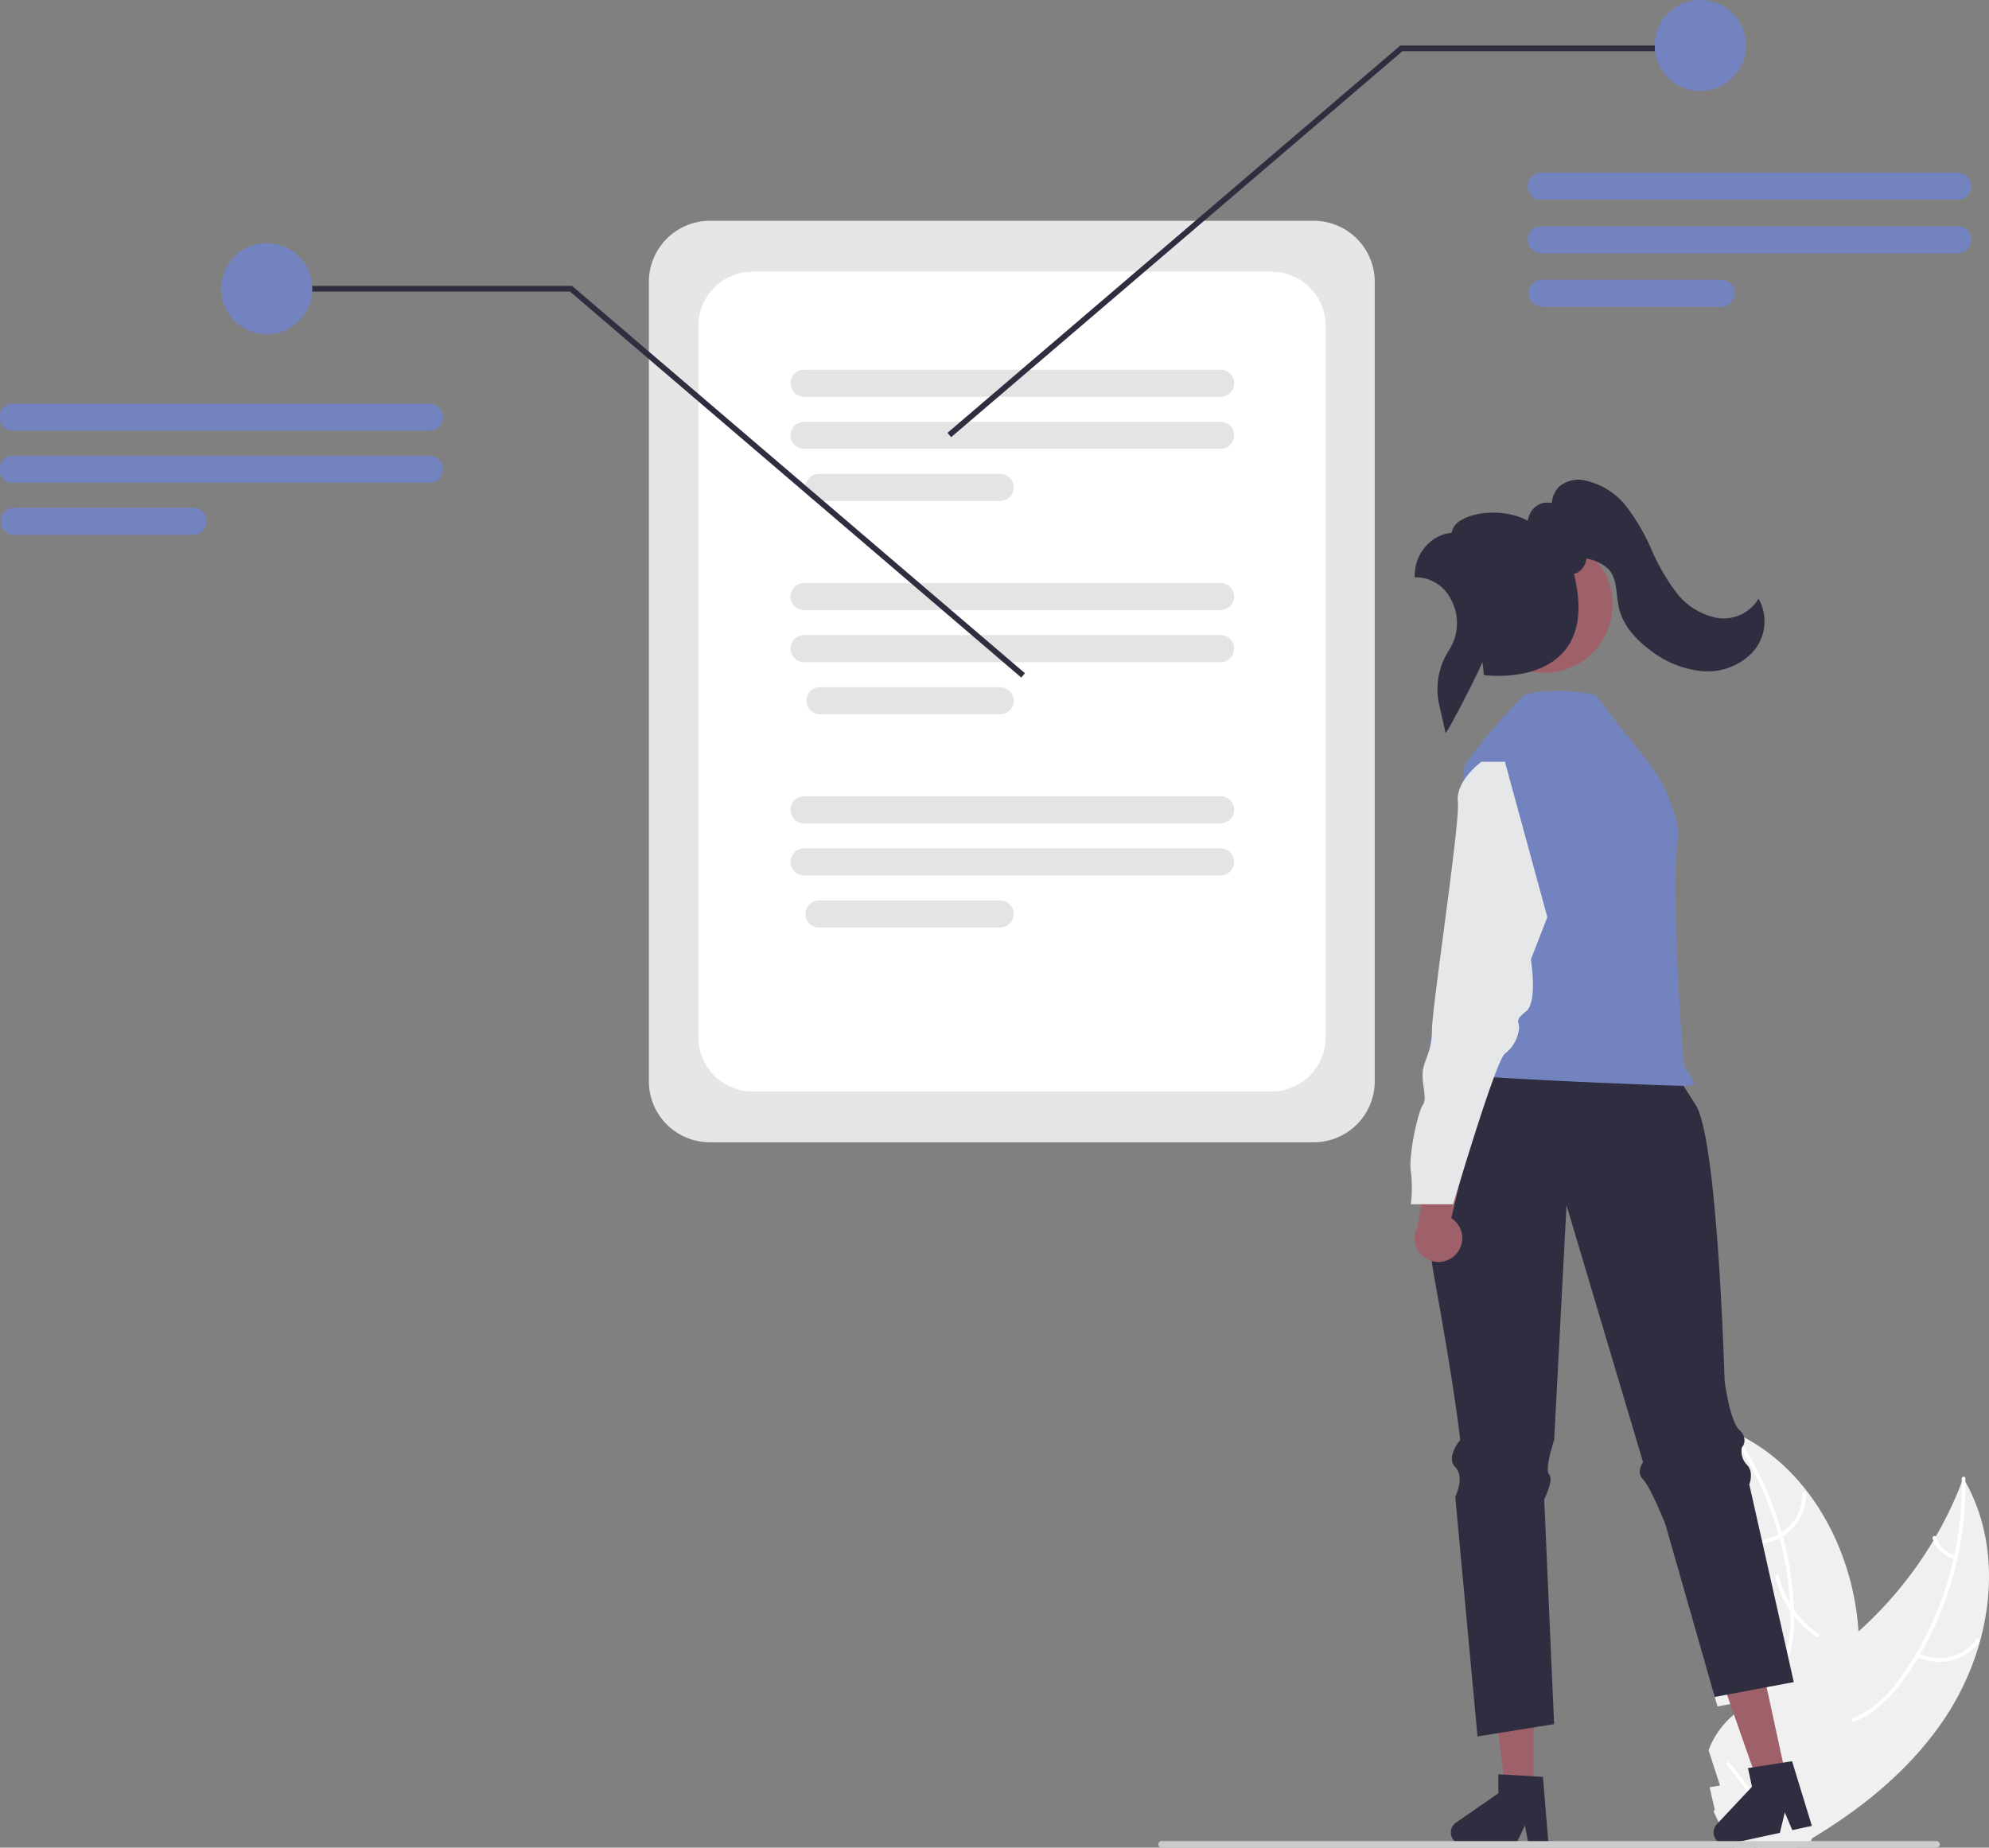 <svg xmlns="http://www.w3.org/2000/svg" width="360" height="334.445" viewBox="0 0 360 334.445">
    <rect x="0" y="0" width="360" height="334.445" fill="#808080" stroke="none"/>
    <g id="undraw_annotation_re_h774_1_" data-name="undraw_annotation_re_h774 (1)" transform="translate(0.003 0.515)">
        <path id="Path_26" data-name="Path 26" d="M358.46,259.806H249.172a11.06,11.06,0,0,1-11.047-11.048h0V104.049A11.06,11.06,0,0,1,249.172,93H358.46a11.06,11.06,0,0,1,11.047,11.048h0v144.71A11.06,11.06,0,0,1,358.46,259.806Z" transform="translate(-120.686 -53.547)" fill="#e6e6e6"/>
        <path id="Path_27" data-name="Path 27" d="M350.778,250.6H256.854a9.821,9.821,0,0,1-9.809-9.809h0V112.017a9.82,9.82,0,0,1,9.809-9.808h93.924a9.82,9.82,0,0,1,9.809,9.808h0V240.79A9.821,9.821,0,0,1,350.778,250.6Z" transform="translate(-120.647 -53.547)" fill="#fff"/>
        <path id="Path_28" data-name="Path 28" d="M341.408,126.681H266.224a2.452,2.452,0,1,1,0-4.9h75.185a2.452,2.452,0,1,1,0,4.9Z" transform="translate(-120.587 -55.376)" fill="#e4e4e4"/>
        <path id="Path_29" data-name="Path 29" d="M341.408,136.37H266.224a2.452,2.452,0,1,1,0-4.9h75.185a2.452,2.452,0,1,1,0,4.9Z" transform="translate(-120.587 -55.636)" fill="#e4e4e4"/>
        <path id="Path_30" data-name="Path 30" d="M298.814,146.059h-32.59a2.452,2.452,0,1,1,0-4.9h32.59a2.452,2.452,0,1,1,0,4.9Z" transform="translate(-117.894 -55.896)" fill="#e4e4e4"/>
        <path id="Path_31" data-name="Path 31" d="M341.408,166.352H266.224a2.452,2.452,0,1,1,0-4.9h75.185a2.452,2.452,0,1,1,0,4.9Z" transform="translate(-120.587 -56.44)" fill="#e4e4e4"/>
        <path id="Path_32" data-name="Path 32" d="M341.408,176.041H266.224a2.452,2.452,0,1,1,0-4.9h75.185a2.452,2.452,0,1,1,0,4.9Z" transform="translate(-120.587 -56.7)" fill="#e4e4e4"/>
        <path id="Path_33" data-name="Path 33" d="M298.814,185.73h-32.59a2.452,2.452,0,0,1,0-4.9h32.59a2.452,2.452,0,1,1,0,4.9Z" transform="translate(-117.894 -56.96)" fill="#e4e4e4"/>
        <path id="Path_34" data-name="Path 34" d="M341.408,206.023H266.224a2.452,2.452,0,1,1,0-4.9h75.185a2.452,2.452,0,1,1,0,4.9Z" transform="translate(-120.587 -57.504)" fill="#e4e4e4"/>
        <path id="Path_35" data-name="Path 35" d="M341.408,215.712H266.224a2.452,2.452,0,1,1,0-4.9h75.185a2.452,2.452,0,1,1,0,4.9Z" transform="translate(-120.587 -57.764)" fill="#e4e4e4"/>
        <path id="Path_36" data-name="Path 36" d="M298.814,225.4h-32.59a2.452,2.452,0,1,1,0-4.9h32.59a2.452,2.452,0,1,1,0,4.9Z" transform="translate(-117.894 -58.024)" fill="#e4e4e4"/>
        <path id="Path_37" data-name="Path 37" d="M184.841,122.132,103.157,52.263H48.279V51.234h55.258L185.51,121.35l-.669.782h0" fill="#2f2e41"/>
        <path id="Path_38" data-name="Path 38" d="M56.513,51.749a8.234,8.234,0,0,1-14.057,5.823A8.234,8.234,0,0,1,54.1,45.926a7.934,7.934,0,0,1,2.411,5.823c0,.1,0,.192,0,.288" fill="#7383bf"/>
        <path id="Path_39" data-name="Path 39" d="M174.955,132.993H99.77a2.452,2.452,0,1,1,0-4.9h75.185a2.452,2.452,0,1,1,0,4.9Z" transform="translate(-97.319 -55.546)" fill="#7383bf"/>
        <path id="Path_40" data-name="Path 40" d="M174.955,142.682H99.77a2.452,2.452,0,1,1,0-4.9h75.185a2.452,2.452,0,1,1,0,4.9Z" transform="translate(-97.319 -55.805)" fill="#7383bf"/>
        <path id="Path_41" data-name="Path 41" d="M132.361,152.371H99.77a2.452,2.452,0,0,1,0-4.9h32.591a2.452,2.452,0,0,1,0,4.9Z" transform="translate(-97.319 -56.065)" fill="#7383bf"/>
        <path id="Path_42" data-name="Path 42" d="M206.5,77.835,288.471,7.72h55.258V8.749H288.851L207.166,78.617l-.669-.782h0" transform="translate(-35.015)" fill="#2f2e41"/>
        <path id="Path_43" data-name="Path 43" d="M351.963,8.234a7.934,7.934,0,0,1-2.412,5.823,8.234,8.234,0,0,1-11.645,0,7.932,7.932,0,0,1-2.412-5.823,7.932,7.932,0,0,1,2.412-5.823,8.234,8.234,0,0,1,11.645,0,7.934,7.934,0,0,1,2.412,5.823c0,.1,0,.192,0,.287" transform="translate(-35.985 -0.515)" fill="#7383bf"/>
        <path id="Path_44" data-name="Path 44" d="M497.036,89.189H421.851a2.452,2.452,0,1,1,0-4.9h75.185a2.452,2.452,0,1,1,0,4.9Z" transform="translate(-142.806 -53.547)" fill="#7383bf"/>
        <path id="Path_45" data-name="Path 45" d="M497.036,98.878H421.851a2.452,2.452,0,1,1,0-4.9h75.185a2.452,2.452,0,1,1,0,4.9Z" transform="translate(-142.806 -53.547)" fill="#7383bf"/>
        <path id="Path_46" data-name="Path 46" d="M454.442,108.568H421.851a2.452,2.452,0,0,1,0-4.9h32.591a2.452,2.452,0,0,1,0,4.9Z" transform="translate(-142.806 -53.547)" fill="#7383bf"/>
        <path id="Path_47" data-name="Path 47" d="M438.091,286.082a4.284,4.284,0,0,1,.855-6.513h0l-3.511-14.813,7.431,2.715,2.194,13.651a4.307,4.307,0,0,1-6.969,4.961h0Z" transform="translate(-142.806 -59.526)" fill="#9e616a"/>
        <path id="Path_48" data-name="Path 48" d="M420.222,224.006l2.982,7.669s-1.278,7.668.852,9.372,1.278,1.7,1.278,2.982a6.554,6.554,0,0,0,2.556,4.686c1.7,1.278,9.372,27.265,9.372,27.265h7.669a24.045,24.045,0,0,1,0-5.965c.426-2.982-1.278-10.65-2.13-11.928s0-2.982,0-5.538-1.7-3.834-1.7-8.095-5.112-37.49-4.686-41.324-4.26-7.242-4.26-7.242h-4.26Z" transform="translate(-142.806 -58.456)" fill="#e6e7e8"/>
        <path id="Path_49" data-name="Path 49" d="M304.86,186.724l-7.088,31.631,45.42-2.826-12.35-31.065-25.982,2.259h0" transform="translate(-37.618 -5.411)" fill="#9e616a"/>
        <path id="Path_50" data-name="Path 50" d="M501.185,359.156a48.491,48.491,0,0,1-6.258,13.768c-6.241,9.437-15.173,16.653-24.99,22.429-.68.405-1.37.8-2.06,1.19h-6.886l-.24-.55v-.005l-.28-.635-.035-.075-.015.075-.275,1.19h-3.381c-.28-.4-.555-.79-.825-1.19-.4-.585-.775-1.175-1.135-1.775a28.818,28.818,0,0,1-1.7-3.261c-.06-.125-.11-.25-.16-.375h0l.225-.245-.935-4.091,1.88-.31-2.06-6.356c.075-.235.16-.47.25-.705a15.82,15.82,0,0,1,5.9-6.946,89.88,89.88,0,0,1,8.572-5c1.33-.745,2.641-1.53,3.916-2.36h0v-.005q2.445-1.583,4.746-3.386a.666.666,0,0,0,.075-.055.444.444,0,0,0,.06-.05,70.462,70.462,0,0,0,17.158-19.469h0a.006.006,0,0,0,0,0c.15-.24.29-.48.43-.725h0v-.005a68.126,68.126,0,0,0,4.706-9.827h0v0c.1-.25.19-.5.285-.75q.2.33.375.66l0,0a.005.005,0,0,1,0,0C503.391,338.992,503.851,349.444,501.185,359.156Z" transform="translate(-142.806 -62.613)" fill="#f0f0f0"/>
        <path id="Path_51" data-name="Path 51" d="M498.538,330.315a60.7,60.7,0,0,1-1.435,13.773,59.188,59.188,0,0,1-1.68,6.121,60.655,60.655,0,0,1-5.066,11.3c-.115.2-.225.385-.345.575h0v.005a51.143,51.143,0,0,1-2.876,4.331,23.864,23.864,0,0,1-5.7,5.731,15.042,15.042,0,0,1-5.991,2.315c-.4.075-.81.13-1.225.18-1.655.2-3.366.27-5.006.62a10.943,10.943,0,0,0-2.41.775,9.194,9.194,0,0,0-4.776,6.531c-.115.48-.205.965-.275,1.45-.545,3.726.055,7.6-.255,11.327-.035.4-.08.8-.135,1.19h-.37l-.24-.55v-.005c.025-.21.045-.42.065-.635a48.15,48.15,0,0,0,.045-5.506c-.02-.825-.035-1.655-.025-2.486.01-.665.035-1.33.085-1.99h0v-.005c.035-.41.075-.815.13-1.22a15.82,15.82,0,0,1,.91-3.626,9.081,9.081,0,0,1,5.161-5.341,13.541,13.541,0,0,1,2.235-.625c1.675-.32,3.406-.4,5.091-.61.18-.02.36-.045.535-.075.225-.035.445-.075.665-.115a14.325,14.325,0,0,0,6.081-2.635,25.938,25.938,0,0,0,5.491-5.961c.82-1.175,1.6-2.375,2.325-3.611a.005.005,0,0,1,0,0h0c.035-.06.07-.115.105-.175h0l.005-.01a59.777,59.777,0,0,0,6.731-17.088c.045-.22.1-.44.145-.66a60.437,60.437,0,0,0,1.335-13.2h0v0c0-.21-.005-.415-.01-.625-.01-.43.655-.525.665-.1.005.21.01.42.005.63l0,0A.005.005,0,0,1,498.538,330.315Z" transform="translate(-142.806 -62.613)" fill="#fff"/>
        <path id="Path_52" data-name="Path 52" d="M489.726,361.951a9.01,9.01,0,0,0,11.349-2.709c.255-.35-.275-.761-.53-.411a8.346,8.346,0,0,1-10.564,2.5C489.6,361.131,489.344,361.754,489.726,361.951Z" transform="translate(-142.806 -62.613)" fill="#fff"/>
        <path id="Path_53" data-name="Path 53" d="M475.713,373.953a17.367,17.367,0,0,1,.615-12.643c.178-.395-.445-.649-.622-.255a18.064,18.064,0,0,0-.613,13.157C475.232,374.623,475.852,374.361,475.713,373.953Z" transform="translate(-142.806 -62.613)" fill="#fff"/>
        <path id="Path_54" data-name="Path 54" d="M496.731,343.669a5.1,5.1,0,0,1-3.512-3.33c-.134-.412-.753-.15-.62.259a5.715,5.715,0,0,0,3.877,3.693.347.347,0,0,0,.438-.184.338.338,0,0,0-.183-.439Z" transform="translate(-142.806 -62.613)" fill="#fff"/>
        <path id="Path_55" data-name="Path 55" d="M470.693,363.927v.005a65.614,65.614,0,0,1-1.335,10.622h0v.005c-.04.24-.1.475-.145.71a92.226,92.226,0,0,1-5.056,15.808q-.893,2.16-1.87,4.276c-.18.4-.365.8-.555,1.19h-.74l-.24-.55v-.005l-.28-.635-.035-.075-.015.075-.275,1.19h-7.151l-1.39-1.19-2.025-1.735,2.831-3.091.465-.51.07-.075.225-.245-.935-4.091,1.88-.31-2.06-6.356-.975-3.006-.245-.755-1.425-4.4-4.3.805-.7-2.451a67.984,67.984,0,0,0,3.211-9.207c.005-.025.015-.045.02-.07a70.8,70.8,0,0,0,2.01-25.985h0v-.005c-.03-.28-.065-.565-.105-.84h0v-.01a66.828,66.828,0,0,0-2.16-10.672c-.07-.265-.15-.525-.225-.785l.685.3h0l.005.005h.01c.365.16.73.33,1.085.51,8.532,4.146,14.808,11.927,18.374,20.9.01.025.02.045.03.07a48.209,48.209,0,0,1,3.286,14.718A57.391,57.391,0,0,1,470.693,363.927Z" transform="translate(-134.26 -63.209)" fill="#f0f0f0"/>
        <path id="Path_56" data-name="Path 56" d="M457.715,396.543h-.79c-.25-.405-.52-.8-.79-1.19q-.645-.908-1.33-1.775c-.4-.5-.79-1-1.185-1.49-.41-.515-.815-1.03-1.21-1.56h0l.465-.51c.075.1.15.2.23.3,1.28,1.685,2.666,3.306,3.851,5.036C457.22,395.743,457.475,396.138,457.715,396.543Z" transform="translate(-140.013 -71.734)" fill="#fff"/>
        <path id="Path_57" data-name="Path 57" d="M446.992,321.843c.13.165.265.335.39.505q1.463,1.9,2.766,3.916a59,59,0,0,1,4.111,7.427c.1.2.19.405.28.61a59.635,59.635,0,0,1,4.921,17.724c.01.06.015.115.02.175q.248,2.145.32,4.306a25.884,25.884,0,0,1-.8,8.062c-.1.345-.21.685-.33,1.015a13.635,13.635,0,0,1-1.125,2.325,13.954,13.954,0,0,1-1.07,1.545c-.235.3-.48.6-.74.88-.15.165-.305.33-.46.5-.13.125-.255.255-.385.38-1.35,1.31-2.841,2.525-4.061,3.971h0l.245.755a40.559,40.559,0,0,1,4.056-4.026,18.925,18.925,0,0,0,2.33-2.641c.09-.13.185-.26.27-.4a13.354,13.354,0,0,0,1.2-2.145c.17-.375.325-.76.465-1.16a23.944,23.944,0,0,0,1.1-8,51.7,51.7,0,0,0-.31-5.2c-.02-.225-.045-.445-.075-.67a61.306,61.306,0,0,0-9.642-26.165q-1.238-1.883-2.626-3.676c-.12-.165-.245-.325-.375-.49C447.2,321.028,446.727,321.5,446.992,321.843Z" transform="translate(-135.766 -65.613)" fill="#fff"/>
        <path id="Path_58" data-name="Path 58" d="M459.871,352.432a9.012,9.012,0,0,0,7.431-9,.337.337,0,0,0-.673-.009,8.343,8.343,0,0,1-6.929,8.354c-.426.074-.253.724.171.65h0Z" transform="translate(-140.414 -73.613)" fill="#fff"/>
        <path id="Path_59" data-name="Path 59" d="M455.909,370.452a17.366,17.366,0,0,1-7.121-10.464c-.1-.422-.746-.251-.65.171a18.067,18.067,0,0,0,7.432,10.874C455.928,371.276,456.265,370.695,455.909,370.452Z" transform="translate(-126.806 -75.246)" fill="#fff"/>
        <path id="Path_60" data-name="Path 60" d="M454.458,333.618a5.1,5.1,0,0,1-4.809-.545c-.355-.248-.692.334-.339.581a5.716,5.716,0,0,0,5.319.614.348.348,0,0,0,.24-.411.338.338,0,0,0-.411-.24Z" transform="translate(-142.806 -62.613)" fill="#fff"/>
        <path id="Path_61" data-name="Path 61" d="M312.423,332.714h-5.1l-2.427-19.68h7.53v19.679h0" transform="translate(-34.85 -9.067)" fill="#9e616a"/>
        <path id="Path_62" data-name="Path 62" d="M412.486,395.948h-3.62l-.646-3.418-1.655,3.418h-9.6a2.159,2.159,0,0,1-1.227-3.935h0l7.668-5.3v-3.456l8.066.482Z" transform="translate(-132.212 -62.613)" fill="#2f2e41"/>
        <path id="Path_63" data-name="Path 63" d="M360.646,330.176l-4.986,1.082-6.544-18.718,7.359-1.6,4.171,19.232h0" transform="translate(-37.179 -8.139)" fill="#9e616a"/>
        <path id="Path_64" data-name="Path 64" d="M462.7,392.608l-3.538.768-1.356-3.2-.893,3.691-9.384,2.036a2.158,2.158,0,0,1-2.033-3.585h0l6.371-6.8-.733-3.377,7.984-1.24Z" transform="translate(-134.765 -62.614)" fill="#2f2e41"/>
        <path id="Path_65" data-name="Path 65" d="M493.9,395.948a.592.592,0,0,1-.6.6H353.129a.6.6,0,1,1,0-1.19H493.3a.593.593,0,0,1,.6.6Z" transform="translate(-142.806 -62.613)" fill="#ccc"/>
        <path id="Path_66" data-name="Path 66" d="M393.931,298.352c3.581,19.679,4.476,28.176,4.476,28.176s-2.686,3.131-.9,4.921,0,5.366,0,5.366h0l4.026,43.384,3.241-.525,7.807-1.255,2.816-.455-1.79-40.7s1.79-3.581.9-4.476.9-6.261.9-6.261h0l2.235-42.488L431.5,330.554s-1.345,1.79,0,3.131,4.021,8.052,4.021,8.052h0l8.247,28.856.7,2.451,4.3-.805,4.681-.88.86-.16,1.53-.29.985-.185.335-.06,1.62-.305-.49-2.175-.255-1.145-6.976-30.986-.16-.715-.17-.755s.9-2.235-.445-3.581a3.494,3.494,0,0,1-.9-3.131,1.162,1.162,0,0,0,.12-.15,1.856,1.856,0,0,0,.32-.73,2.421,2.421,0,0,0-.89-2.25,3.794,3.794,0,0,1-.635-.91c-1.36-2.576-2.045-8.032-2.045-8.032s-1.21-43.214-5.171-49.815c-.21-.345-4.415-6.969-4.635-7.1-4.471-2.681-41.365,1.022-41.365,1.022s-2.109,5.668-2.2,6.258C392.37,269.471,390.9,281.659,393.931,298.352Z" transform="translate(-134.114 -66.391)" fill="#2f2e41"/>
        <path id="Path_67" data-name="Path 67" d="M394.141,286.027a4.284,4.284,0,0,0-.855-6.513h0L396.8,264.7l-7.431,2.715-2.194,13.651a4.307,4.307,0,0,0,6.969,4.961Z" transform="translate(-130.609 -59.525)" fill="#9e616a"/>
        <path id="Path_68" data-name="Path 68" d="M400.081,195.833A95.514,95.514,0,0,1,411,183.108c3.834-1.278,10.477-.533,12.781,0,10.651,14.059,11.321,13.125,14.093,20.98a11.065,11.065,0,0,1,.759,5.592c-1.278,6.39.771,38.678,1.2,40.382s3.408,3.834.426,3.834-48.141-1.7-47.288-2.982S400.081,195.833,400.081,195.833Z" transform="translate(-135.001 -57.85)" fill="#7383bf"/>
        <path id="Path_69" data-name="Path 69" d="M404.341,195.833h-4.26s-4.686,3.408-4.26,7.242-4.686,37.064-4.686,41.324-1.7,5.539-1.7,8.095.852,4.26,0,5.538-2.557,8.947-2.13,11.929a23.991,23.991,0,0,1,0,5.964h7.669s7.669-25.987,9.372-27.265a6.552,6.552,0,0,0,2.557-4.686c0-1.278-.852-1.278,1.278-2.982s.852-9.373.852-9.373h0l2.982-7.668Z" transform="translate(-131.958 -58.454)" fill="#e6e7e8"/>
        <path id="Path_70" data-name="Path 70" d="M328.109,111.772a12.335,12.335,0,1,1-3.613-8.723,11.884,11.884,0,0,1,3.613,8.723q0,.215-.007.431" transform="translate(-36.245 -2.832)" fill="#9e616a"/>
        <path id="Path_71" data-name="Path 71" d="M404.451,188.437l-1.158-5.072a13.038,13.038,0,0,1,1.8-9.967,9.06,9.06,0,0,0,.279-9.245,7.11,7.11,0,0,0-6.2-3.9h-.308v-.308c0-4.423,3.448-7.546,6.653-7.725a3.394,3.394,0,0,1,1.9-2.4c2.714-1.564,7.96-1.9,11.925.182a3.758,3.758,0,0,1,2.32-3.075,3.7,3.7,0,0,1,2.026-.117,4.587,4.587,0,0,1,1.289-2.956,5.434,5.434,0,0,1,4.817-1.108,12.95,12.95,0,0,1,7.5,4.847,38.212,38.212,0,0,1,4.475,7.754,36.915,36.915,0,0,0,4.413,7.62,12.261,12.261,0,0,0,7.155,4.583,7.353,7.353,0,0,0,7.463-2.993h0l.279-.453.254.467a8.344,8.344,0,0,1-1.535,9.47,11.337,11.337,0,0,1-9.283,3.161,18.166,18.166,0,0,1-9.137-3.849c-3-2.248-4.847-4.734-5.505-7.388a20.059,20.059,0,0,1-.4-2.491c-.2-1.755-.4-3.413-1.476-4.633a7.532,7.532,0,0,0-3.8-1.931h0l-.262-.07a3.416,3.416,0,0,1-1.455,2.479,2.456,2.456,0,0,1-.8.306c1.544,6.213.909,10.97-1.888,14.142-4.721,5.354-13.795,4.253-14.179,4.2h0l-.256-.033-.013-.257a14.271,14.271,0,0,0-.252-2.055c-1.3,3.131-5.671,11.411-6.256,12.246h0Z" transform="translate(-142.806 -56.264)" fill="#2f2e41"/>
    </g>
</svg>
